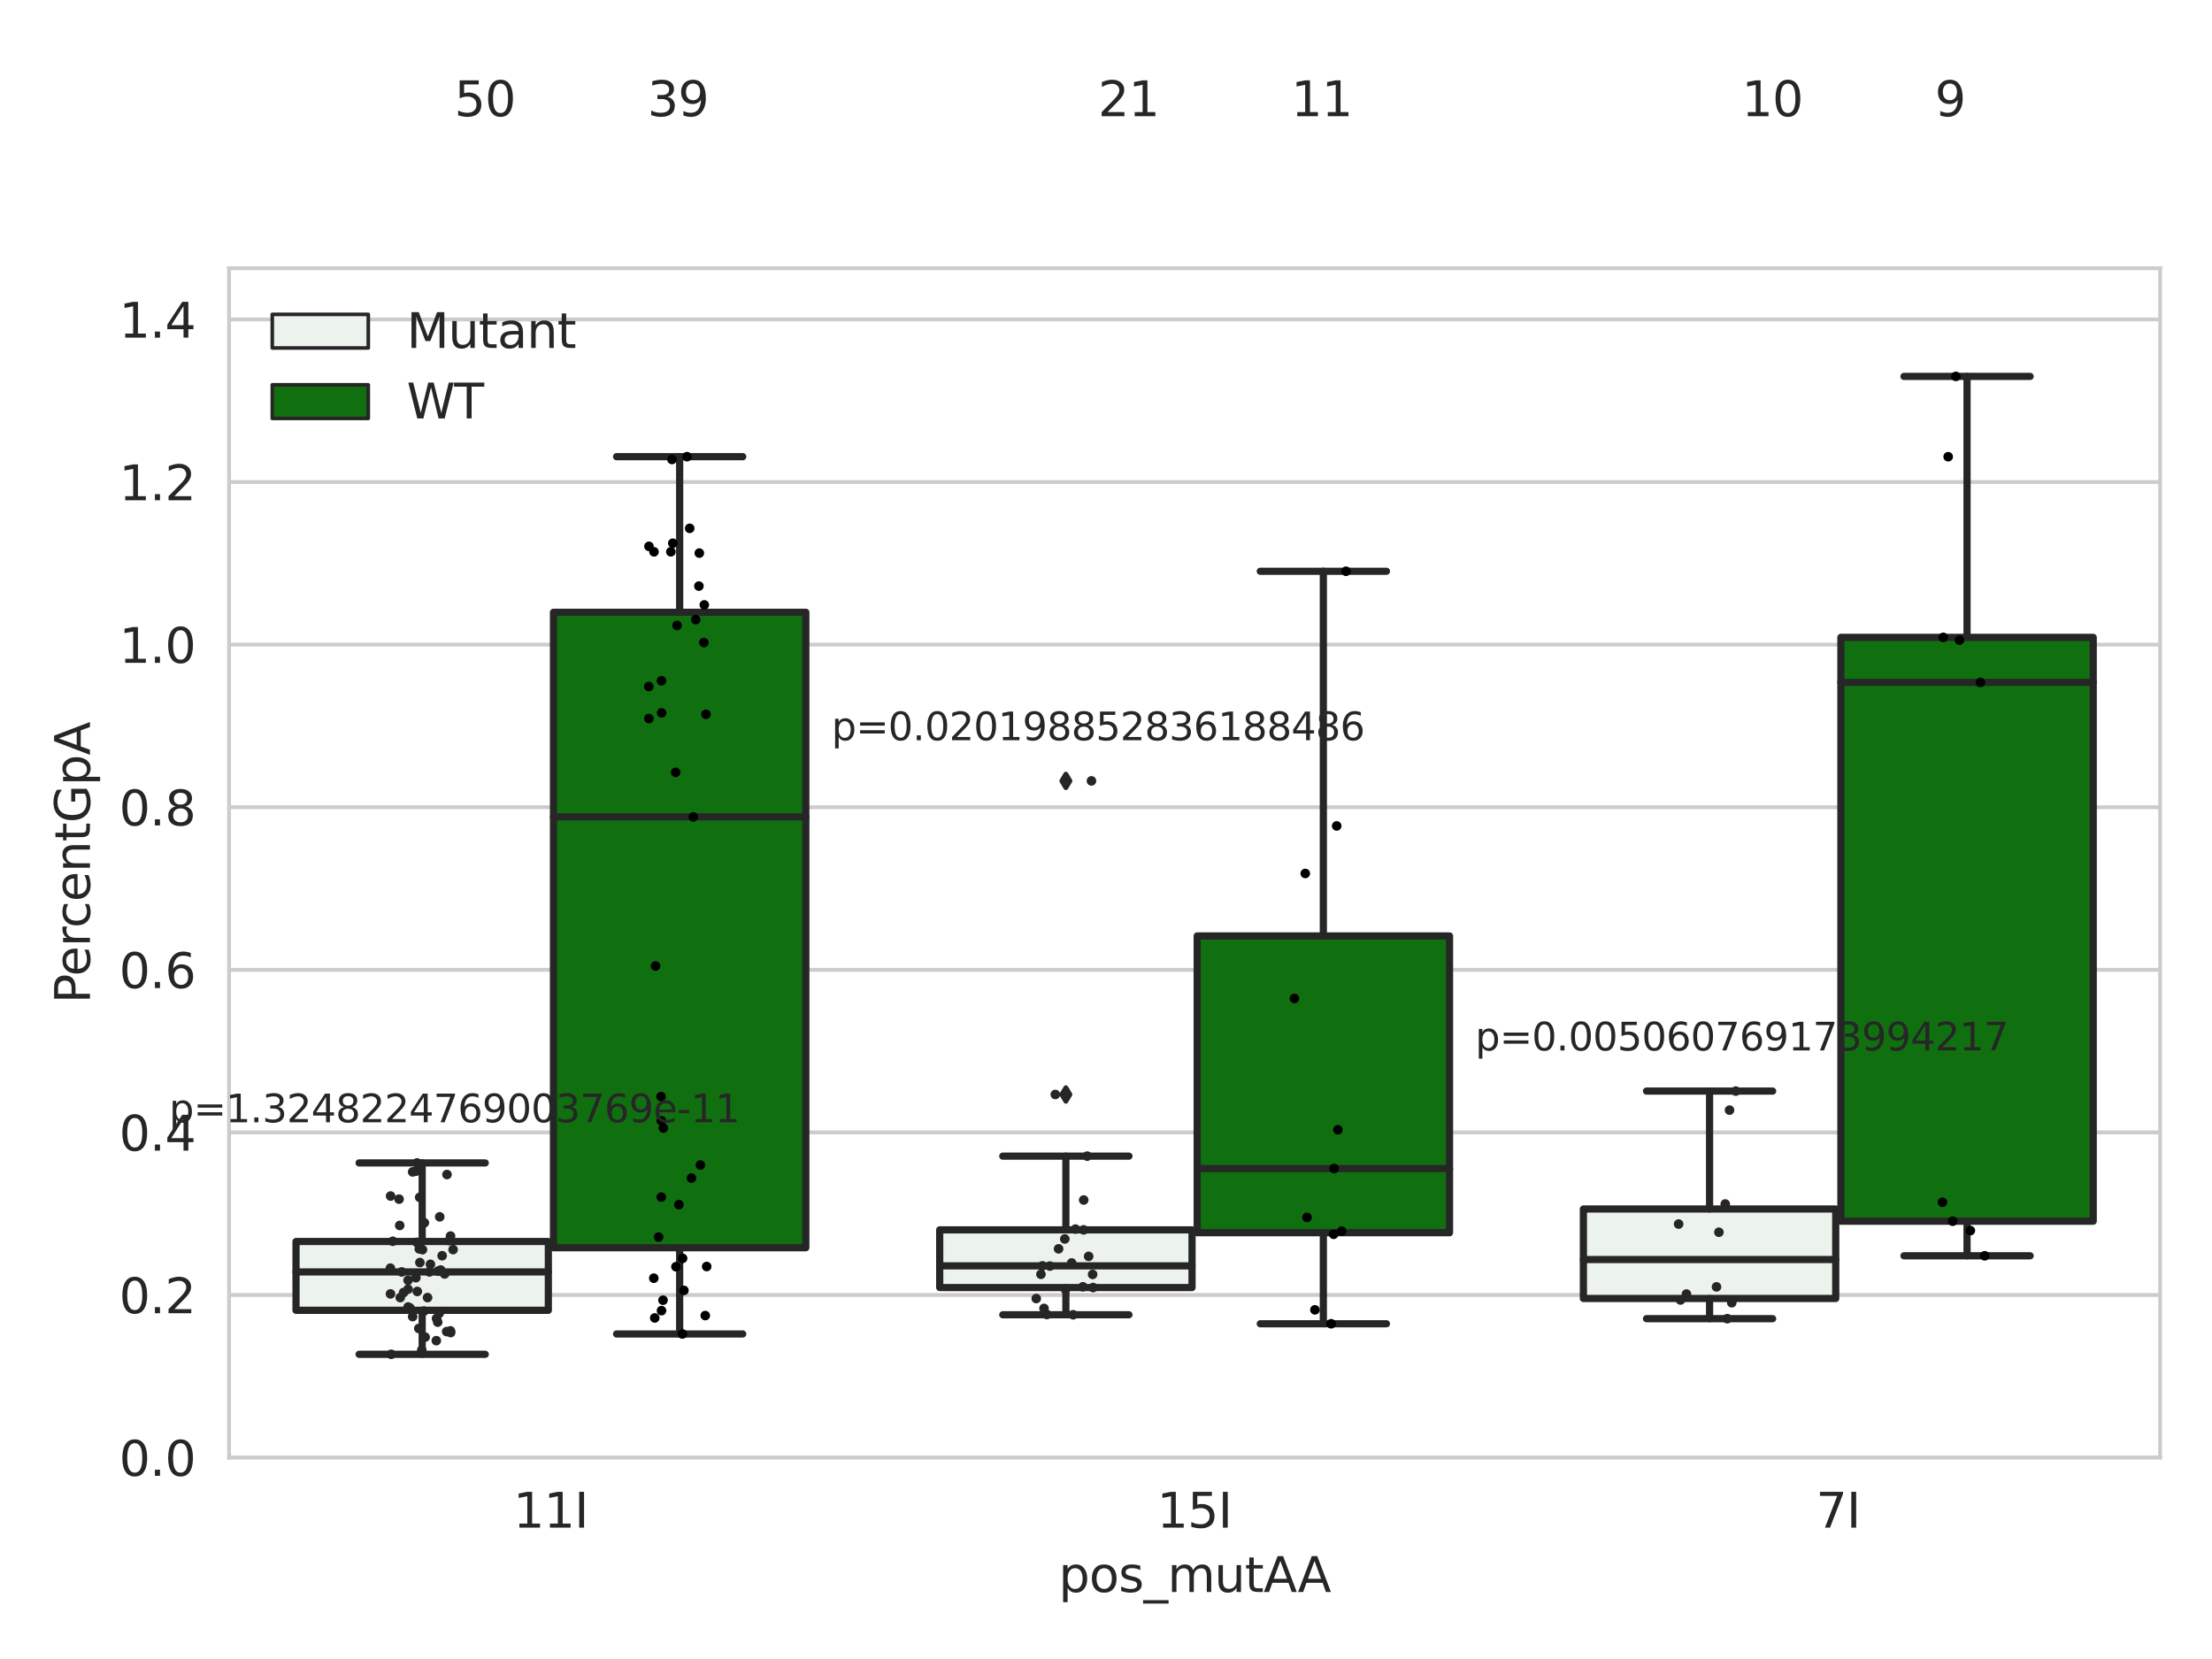 <?xml version="1.0" encoding="utf-8" standalone="no"?>
<!DOCTYPE svg PUBLIC "-//W3C//DTD SVG 1.1//EN"
  "http://www.w3.org/Graphics/SVG/1.1/DTD/svg11.dtd">
<svg xmlns:xlink="http://www.w3.org/1999/xlink" width="460.8pt" height="345.6pt" viewBox="0 0 460.8 345.6" xmlns="http://www.w3.org/2000/svg" version="1.1">
 <defs>
  <style type="text/css">*{stroke-linejoin: round; stroke-linecap: butt}</style>
 </defs>
 <g id="figure_1">
  <g id="patch_1">
   <path d="M 0 345.6 
L 460.8 345.6 
L 460.8 0 
L 0 0 
z
" style="fill: #ffffff"/>
  </g>
  <g id="axes_1">
   <g id="patch_2">
    <path d="M 47.72 303.64 
L 450 303.64 
L 450 55.89 
L 47.72 55.89 
z
" style="fill: #ffffff"/>
   </g>
   <g id="matplotlib.axis_1">
    <g id="xtick_1">
     <g id="text_1">
      <!-- 11I -->
      <g style="fill: #262626" transform="translate(106.929 318.238)scale(0.1 -0.1)">
       <defs>
        <path id="DejaVuSans-31" d="M 794 531 
L 1825 531 
L 1825 4091 
L 703 3866 
L 703 4441 
L 1819 4666 
L 2450 4666 
L 2450 531 
L 3481 531 
L 3481 0 
L 794 0 
L 794 531 
z
" transform="scale(0.016)"/>
        <path id="DejaVuSans-49" d="M 628 4666 
L 1259 4666 
L 1259 0 
L 628 0 
L 628 4666 
z
" transform="scale(0.016)"/>
       </defs>
       <use xlink:href="#DejaVuSans-31"/>
       <use xlink:href="#DejaVuSans-31" x="63.623"/>
       <use xlink:href="#DejaVuSans-49" x="127.246"/>
      </g>
     </g>
    </g>
    <g id="xtick_2">
     <g id="text_2">
      <!-- 15I -->
      <g style="fill: #262626" transform="translate(241.023 318.238)scale(0.1 -0.1)">
       <defs>
        <path id="DejaVuSans-35" d="M 691 4666 
L 3169 4666 
L 3169 4134 
L 1269 4134 
L 1269 2991 
Q 1406 3038 1543 3061 
Q 1681 3084 1819 3084 
Q 2600 3084 3056 2656 
Q 3513 2228 3513 1497 
Q 3513 744 3044 326 
Q 2575 -91 1722 -91 
Q 1428 -91 1123 -41 
Q 819 9 494 109 
L 494 744 
Q 775 591 1075 516 
Q 1375 441 1709 441 
Q 2250 441 2565 725 
Q 2881 1009 2881 1497 
Q 2881 1984 2565 2268 
Q 2250 2553 1709 2553 
Q 1456 2553 1204 2497 
Q 953 2441 691 2322 
L 691 4666 
z
" transform="scale(0.016)"/>
       </defs>
       <use xlink:href="#DejaVuSans-31"/>
       <use xlink:href="#DejaVuSans-35" x="63.623"/>
       <use xlink:href="#DejaVuSans-49" x="127.246"/>
      </g>
     </g>
    </g>
    <g id="xtick_3">
     <g id="text_3">
      <!-- 7I -->
      <g style="fill: #262626" transform="translate(378.297 318.238)scale(0.1 -0.1)">
       <defs>
        <path id="DejaVuSans-37" d="M 525 4666 
L 3525 4666 
L 3525 4397 
L 1831 0 
L 1172 0 
L 2766 4134 
L 525 4134 
L 525 4666 
z
" transform="scale(0.016)"/>
       </defs>
       <use xlink:href="#DejaVuSans-37"/>
       <use xlink:href="#DejaVuSans-49" x="63.623"/>
      </g>
     </g>
    </g>
    <g id="text_4">
     <!-- pos_mutAA -->
     <g style="fill: #262626" transform="translate(220.544 331.638)scale(0.1 -0.1)">
      <defs>
       <path id="DejaVuSans-70" d="M 1159 525 
L 1159 -1331 
L 581 -1331 
L 581 3500 
L 1159 3500 
L 1159 2969 
Q 1341 3281 1617 3432 
Q 1894 3584 2278 3584 
Q 2916 3584 3314 3078 
Q 3713 2572 3713 1747 
Q 3713 922 3314 415 
Q 2916 -91 2278 -91 
Q 1894 -91 1617 61 
Q 1341 213 1159 525 
z
M 3116 1747 
Q 3116 2381 2855 2742 
Q 2594 3103 2138 3103 
Q 1681 3103 1420 2742 
Q 1159 2381 1159 1747 
Q 1159 1113 1420 752 
Q 1681 391 2138 391 
Q 2594 391 2855 752 
Q 3116 1113 3116 1747 
z
" transform="scale(0.016)"/>
       <path id="DejaVuSans-6f" d="M 1959 3097 
Q 1497 3097 1228 2736 
Q 959 2375 959 1747 
Q 959 1119 1226 758 
Q 1494 397 1959 397 
Q 2419 397 2687 759 
Q 2956 1122 2956 1747 
Q 2956 2369 2687 2733 
Q 2419 3097 1959 3097 
z
M 1959 3584 
Q 2709 3584 3137 3096 
Q 3566 2609 3566 1747 
Q 3566 888 3137 398 
Q 2709 -91 1959 -91 
Q 1206 -91 779 398 
Q 353 888 353 1747 
Q 353 2609 779 3096 
Q 1206 3584 1959 3584 
z
" transform="scale(0.016)"/>
       <path id="DejaVuSans-73" d="M 2834 3397 
L 2834 2853 
Q 2591 2978 2328 3040 
Q 2066 3103 1784 3103 
Q 1356 3103 1142 2972 
Q 928 2841 928 2578 
Q 928 2378 1081 2264 
Q 1234 2150 1697 2047 
L 1894 2003 
Q 2506 1872 2764 1633 
Q 3022 1394 3022 966 
Q 3022 478 2636 193 
Q 2250 -91 1575 -91 
Q 1294 -91 989 -36 
Q 684 19 347 128 
L 347 722 
Q 666 556 975 473 
Q 1284 391 1588 391 
Q 1994 391 2212 530 
Q 2431 669 2431 922 
Q 2431 1156 2273 1281 
Q 2116 1406 1581 1522 
L 1381 1569 
Q 847 1681 609 1914 
Q 372 2147 372 2553 
Q 372 3047 722 3315 
Q 1072 3584 1716 3584 
Q 2034 3584 2315 3537 
Q 2597 3491 2834 3397 
z
" transform="scale(0.016)"/>
       <path id="DejaVuSans-5f" d="M 3263 -1063 
L 3263 -1509 
L -63 -1509 
L -63 -1063 
L 3263 -1063 
z
" transform="scale(0.016)"/>
       <path id="DejaVuSans-6d" d="M 3328 2828 
Q 3544 3216 3844 3400 
Q 4144 3584 4550 3584 
Q 5097 3584 5394 3201 
Q 5691 2819 5691 2113 
L 5691 0 
L 5113 0 
L 5113 2094 
Q 5113 2597 4934 2840 
Q 4756 3084 4391 3084 
Q 3944 3084 3684 2787 
Q 3425 2491 3425 1978 
L 3425 0 
L 2847 0 
L 2847 2094 
Q 2847 2600 2669 2842 
Q 2491 3084 2119 3084 
Q 1678 3084 1418 2786 
Q 1159 2488 1159 1978 
L 1159 0 
L 581 0 
L 581 3500 
L 1159 3500 
L 1159 2956 
Q 1356 3278 1631 3431 
Q 1906 3584 2284 3584 
Q 2666 3584 2933 3390 
Q 3200 3197 3328 2828 
z
" transform="scale(0.016)"/>
       <path id="DejaVuSans-75" d="M 544 1381 
L 544 3500 
L 1119 3500 
L 1119 1403 
Q 1119 906 1312 657 
Q 1506 409 1894 409 
Q 2359 409 2629 706 
Q 2900 1003 2900 1516 
L 2900 3500 
L 3475 3500 
L 3475 0 
L 2900 0 
L 2900 538 
Q 2691 219 2414 64 
Q 2138 -91 1772 -91 
Q 1169 -91 856 284 
Q 544 659 544 1381 
z
M 1991 3584 
L 1991 3584 
z
" transform="scale(0.016)"/>
       <path id="DejaVuSans-74" d="M 1172 4494 
L 1172 3500 
L 2356 3500 
L 2356 3053 
L 1172 3053 
L 1172 1153 
Q 1172 725 1289 603 
Q 1406 481 1766 481 
L 2356 481 
L 2356 0 
L 1766 0 
Q 1100 0 847 248 
Q 594 497 594 1153 
L 594 3053 
L 172 3053 
L 172 3500 
L 594 3500 
L 594 4494 
L 1172 4494 
z
" transform="scale(0.016)"/>
       <path id="DejaVuSans-41" d="M 2188 4044 
L 1331 1722 
L 3047 1722 
L 2188 4044 
z
M 1831 4666 
L 2547 4666 
L 4325 0 
L 3669 0 
L 3244 1197 
L 1141 1197 
L 716 0 
L 50 0 
L 1831 4666 
z
" transform="scale(0.016)"/>
      </defs>
      <use xlink:href="#DejaVuSans-70"/>
      <use xlink:href="#DejaVuSans-6f" x="63.477"/>
      <use xlink:href="#DejaVuSans-73" x="124.658"/>
      <use xlink:href="#DejaVuSans-5f" x="176.758"/>
      <use xlink:href="#DejaVuSans-6d" x="226.758"/>
      <use xlink:href="#DejaVuSans-75" x="324.17"/>
      <use xlink:href="#DejaVuSans-74" x="387.549"/>
      <use xlink:href="#DejaVuSans-41" x="426.758"/>
      <use xlink:href="#DejaVuSans-41" x="497.916"/>
     </g>
    </g>
   </g>
   <g id="matplotlib.axis_2">
    <g id="ytick_1">
     <g id="line2d_1">
      <path d="M 47.72 303.64 
L 450 303.64 
" clip-path="url(#p2dbfe4e016)" style="fill: none; stroke: #cccccc; stroke-width: 0.8; stroke-linecap: round"/>
     </g>
     <g id="text_5">
      <!-- 0.0 -->
      <g style="fill: #262626" transform="translate(24.817 307.439)scale(0.1 -0.1)">
       <defs>
        <path id="DejaVuSans-30" d="M 2034 4250 
Q 1547 4250 1301 3770 
Q 1056 3291 1056 2328 
Q 1056 1369 1301 889 
Q 1547 409 2034 409 
Q 2525 409 2770 889 
Q 3016 1369 3016 2328 
Q 3016 3291 2770 3770 
Q 2525 4250 2034 4250 
z
M 2034 4750 
Q 2819 4750 3233 4129 
Q 3647 3509 3647 2328 
Q 3647 1150 3233 529 
Q 2819 -91 2034 -91 
Q 1250 -91 836 529 
Q 422 1150 422 2328 
Q 422 3509 836 4129 
Q 1250 4750 2034 4750 
z
" transform="scale(0.016)"/>
        <path id="DejaVuSans-2e" d="M 684 794 
L 1344 794 
L 1344 0 
L 684 0 
L 684 794 
z
" transform="scale(0.016)"/>
       </defs>
       <use xlink:href="#DejaVuSans-30"/>
       <use xlink:href="#DejaVuSans-2e" x="63.623"/>
       <use xlink:href="#DejaVuSans-30" x="95.41"/>
      </g>
     </g>
    </g>
    <g id="ytick_2">
     <g id="line2d_2">
      <path d="M 47.72 269.769 
L 450 269.769 
" clip-path="url(#p2dbfe4e016)" style="fill: none; stroke: #cccccc; stroke-width: 0.8; stroke-linecap: round"/>
     </g>
     <g id="text_6">
      <!-- 0.2 -->
      <g style="fill: #262626" transform="translate(24.817 273.568)scale(0.1 -0.1)">
       <defs>
        <path id="DejaVuSans-32" d="M 1228 531 
L 3431 531 
L 3431 0 
L 469 0 
L 469 531 
Q 828 903 1448 1529 
Q 2069 2156 2228 2338 
Q 2531 2678 2651 2914 
Q 2772 3150 2772 3378 
Q 2772 3750 2511 3984 
Q 2250 4219 1831 4219 
Q 1534 4219 1204 4116 
Q 875 4013 500 3803 
L 500 4441 
Q 881 4594 1212 4672 
Q 1544 4750 1819 4750 
Q 2544 4750 2975 4387 
Q 3406 4025 3406 3419 
Q 3406 3131 3298 2873 
Q 3191 2616 2906 2266 
Q 2828 2175 2409 1742 
Q 1991 1309 1228 531 
z
" transform="scale(0.016)"/>
       </defs>
       <use xlink:href="#DejaVuSans-30"/>
       <use xlink:href="#DejaVuSans-2e" x="63.623"/>
       <use xlink:href="#DejaVuSans-32" x="95.41"/>
      </g>
     </g>
    </g>
    <g id="ytick_3">
     <g id="line2d_3">
      <path d="M 47.72 235.898 
L 450 235.898 
" clip-path="url(#p2dbfe4e016)" style="fill: none; stroke: #cccccc; stroke-width: 0.8; stroke-linecap: round"/>
     </g>
     <g id="text_7">
      <!-- 0.4 -->
      <g style="fill: #262626" transform="translate(24.817 239.697)scale(0.1 -0.1)">
       <defs>
        <path id="DejaVuSans-34" d="M 2419 4116 
L 825 1625 
L 2419 1625 
L 2419 4116 
z
M 2253 4666 
L 3047 4666 
L 3047 1625 
L 3713 1625 
L 3713 1100 
L 3047 1100 
L 3047 0 
L 2419 0 
L 2419 1100 
L 313 1100 
L 313 1709 
L 2253 4666 
z
" transform="scale(0.016)"/>
       </defs>
       <use xlink:href="#DejaVuSans-30"/>
       <use xlink:href="#DejaVuSans-2e" x="63.623"/>
       <use xlink:href="#DejaVuSans-34" x="95.41"/>
      </g>
     </g>
    </g>
    <g id="ytick_4">
     <g id="line2d_4">
      <path d="M 47.72 202.026 
L 450 202.026 
" clip-path="url(#p2dbfe4e016)" style="fill: none; stroke: #cccccc; stroke-width: 0.8; stroke-linecap: round"/>
     </g>
     <g id="text_8">
      <!-- 0.6 -->
      <g style="fill: #262626" transform="translate(24.817 205.826)scale(0.1 -0.1)">
       <defs>
        <path id="DejaVuSans-36" d="M 2113 2584 
Q 1688 2584 1439 2293 
Q 1191 2003 1191 1497 
Q 1191 994 1439 701 
Q 1688 409 2113 409 
Q 2538 409 2786 701 
Q 3034 994 3034 1497 
Q 3034 2003 2786 2293 
Q 2538 2584 2113 2584 
z
M 3366 4563 
L 3366 3988 
Q 3128 4100 2886 4159 
Q 2644 4219 2406 4219 
Q 1781 4219 1451 3797 
Q 1122 3375 1075 2522 
Q 1259 2794 1537 2939 
Q 1816 3084 2150 3084 
Q 2853 3084 3261 2657 
Q 3669 2231 3669 1497 
Q 3669 778 3244 343 
Q 2819 -91 2113 -91 
Q 1303 -91 875 529 
Q 447 1150 447 2328 
Q 447 3434 972 4092 
Q 1497 4750 2381 4750 
Q 2619 4750 2861 4703 
Q 3103 4656 3366 4563 
z
" transform="scale(0.016)"/>
       </defs>
       <use xlink:href="#DejaVuSans-30"/>
       <use xlink:href="#DejaVuSans-2e" x="63.623"/>
       <use xlink:href="#DejaVuSans-36" x="95.41"/>
      </g>
     </g>
    </g>
    <g id="ytick_5">
     <g id="line2d_5">
      <path d="M 47.72 168.155 
L 450 168.155 
" clip-path="url(#p2dbfe4e016)" style="fill: none; stroke: #cccccc; stroke-width: 0.8; stroke-linecap: round"/>
     </g>
     <g id="text_9">
      <!-- 0.8 -->
      <g style="fill: #262626" transform="translate(24.817 171.954)scale(0.1 -0.1)">
       <defs>
        <path id="DejaVuSans-38" d="M 2034 2216 
Q 1584 2216 1326 1975 
Q 1069 1734 1069 1313 
Q 1069 891 1326 650 
Q 1584 409 2034 409 
Q 2484 409 2743 651 
Q 3003 894 3003 1313 
Q 3003 1734 2745 1975 
Q 2488 2216 2034 2216 
z
M 1403 2484 
Q 997 2584 770 2862 
Q 544 3141 544 3541 
Q 544 4100 942 4425 
Q 1341 4750 2034 4750 
Q 2731 4750 3128 4425 
Q 3525 4100 3525 3541 
Q 3525 3141 3298 2862 
Q 3072 2584 2669 2484 
Q 3125 2378 3379 2068 
Q 3634 1759 3634 1313 
Q 3634 634 3220 271 
Q 2806 -91 2034 -91 
Q 1263 -91 848 271 
Q 434 634 434 1313 
Q 434 1759 690 2068 
Q 947 2378 1403 2484 
z
M 1172 3481 
Q 1172 3119 1398 2916 
Q 1625 2713 2034 2713 
Q 2441 2713 2670 2916 
Q 2900 3119 2900 3481 
Q 2900 3844 2670 4047 
Q 2441 4250 2034 4250 
Q 1625 4250 1398 4047 
Q 1172 3844 1172 3481 
z
" transform="scale(0.016)"/>
       </defs>
       <use xlink:href="#DejaVuSans-30"/>
       <use xlink:href="#DejaVuSans-2e" x="63.623"/>
       <use xlink:href="#DejaVuSans-38" x="95.41"/>
      </g>
     </g>
    </g>
    <g id="ytick_6">
     <g id="line2d_6">
      <path d="M 47.72 134.284 
L 450 134.284 
" clip-path="url(#p2dbfe4e016)" style="fill: none; stroke: #cccccc; stroke-width: 0.8; stroke-linecap: round"/>
     </g>
     <g id="text_10">
      <!-- 1.0 -->
      <g style="fill: #262626" transform="translate(24.817 138.083)scale(0.1 -0.1)">
       <use xlink:href="#DejaVuSans-31"/>
       <use xlink:href="#DejaVuSans-2e" x="63.623"/>
       <use xlink:href="#DejaVuSans-30" x="95.41"/>
      </g>
     </g>
    </g>
    <g id="ytick_7">
     <g id="line2d_7">
      <path d="M 47.72 100.413 
L 450 100.413 
" clip-path="url(#p2dbfe4e016)" style="fill: none; stroke: #cccccc; stroke-width: 0.8; stroke-linecap: round"/>
     </g>
     <g id="text_11">
      <!-- 1.2 -->
      <g style="fill: #262626" transform="translate(24.817 104.212)scale(0.1 -0.1)">
       <use xlink:href="#DejaVuSans-31"/>
       <use xlink:href="#DejaVuSans-2e" x="63.623"/>
       <use xlink:href="#DejaVuSans-32" x="95.41"/>
      </g>
     </g>
    </g>
    <g id="ytick_8">
     <g id="line2d_8">
      <path d="M 47.72 66.542 
L 450 66.542 
" clip-path="url(#p2dbfe4e016)" style="fill: none; stroke: #cccccc; stroke-width: 0.8; stroke-linecap: round"/>
     </g>
     <g id="text_12">
      <!-- 1.4 -->
      <g style="fill: #262626" transform="translate(24.817 70.341)scale(0.1 -0.1)">
       <use xlink:href="#DejaVuSans-31"/>
       <use xlink:href="#DejaVuSans-2e" x="63.623"/>
       <use xlink:href="#DejaVuSans-34" x="95.41"/>
      </g>
     </g>
    </g>
    <g id="text_13">
     <!-- PercentGpA -->
     <g style="fill: #262626" transform="translate(18.737 209.041)rotate(-90)scale(0.1 -0.1)">
      <defs>
       <path id="DejaVuSans-50" d="M 1259 4147 
L 1259 2394 
L 2053 2394 
Q 2494 2394 2734 2622 
Q 2975 2850 2975 3272 
Q 2975 3691 2734 3919 
Q 2494 4147 2053 4147 
L 1259 4147 
z
M 628 4666 
L 2053 4666 
Q 2838 4666 3239 4311 
Q 3641 3956 3641 3272 
Q 3641 2581 3239 2228 
Q 2838 1875 2053 1875 
L 1259 1875 
L 1259 0 
L 628 0 
L 628 4666 
z
" transform="scale(0.016)"/>
       <path id="DejaVuSans-65" d="M 3597 1894 
L 3597 1613 
L 953 1613 
Q 991 1019 1311 708 
Q 1631 397 2203 397 
Q 2534 397 2845 478 
Q 3156 559 3463 722 
L 3463 178 
Q 3153 47 2828 -22 
Q 2503 -91 2169 -91 
Q 1331 -91 842 396 
Q 353 884 353 1716 
Q 353 2575 817 3079 
Q 1281 3584 2069 3584 
Q 2775 3584 3186 3129 
Q 3597 2675 3597 1894 
z
M 3022 2063 
Q 3016 2534 2758 2815 
Q 2500 3097 2075 3097 
Q 1594 3097 1305 2825 
Q 1016 2553 972 2059 
L 3022 2063 
z
" transform="scale(0.016)"/>
       <path id="DejaVuSans-72" d="M 2631 2963 
Q 2534 3019 2420 3045 
Q 2306 3072 2169 3072 
Q 1681 3072 1420 2755 
Q 1159 2438 1159 1844 
L 1159 0 
L 581 0 
L 581 3500 
L 1159 3500 
L 1159 2956 
Q 1341 3275 1631 3429 
Q 1922 3584 2338 3584 
Q 2397 3584 2469 3576 
Q 2541 3569 2628 3553 
L 2631 2963 
z
" transform="scale(0.016)"/>
       <path id="DejaVuSans-63" d="M 3122 3366 
L 3122 2828 
Q 2878 2963 2633 3030 
Q 2388 3097 2138 3097 
Q 1578 3097 1268 2742 
Q 959 2388 959 1747 
Q 959 1106 1268 751 
Q 1578 397 2138 397 
Q 2388 397 2633 464 
Q 2878 531 3122 666 
L 3122 134 
Q 2881 22 2623 -34 
Q 2366 -91 2075 -91 
Q 1284 -91 818 406 
Q 353 903 353 1747 
Q 353 2603 823 3093 
Q 1294 3584 2113 3584 
Q 2378 3584 2631 3529 
Q 2884 3475 3122 3366 
z
" transform="scale(0.016)"/>
       <path id="DejaVuSans-6e" d="M 3513 2113 
L 3513 0 
L 2938 0 
L 2938 2094 
Q 2938 2591 2744 2837 
Q 2550 3084 2163 3084 
Q 1697 3084 1428 2787 
Q 1159 2491 1159 1978 
L 1159 0 
L 581 0 
L 581 3500 
L 1159 3500 
L 1159 2956 
Q 1366 3272 1645 3428 
Q 1925 3584 2291 3584 
Q 2894 3584 3203 3211 
Q 3513 2838 3513 2113 
z
" transform="scale(0.016)"/>
       <path id="DejaVuSans-47" d="M 3809 666 
L 3809 1919 
L 2778 1919 
L 2778 2438 
L 4434 2438 
L 4434 434 
Q 4069 175 3628 42 
Q 3188 -91 2688 -91 
Q 1594 -91 976 548 
Q 359 1188 359 2328 
Q 359 3472 976 4111 
Q 1594 4750 2688 4750 
Q 3144 4750 3555 4637 
Q 3966 4525 4313 4306 
L 4313 3634 
Q 3963 3931 3569 4081 
Q 3175 4231 2741 4231 
Q 1884 4231 1454 3753 
Q 1025 3275 1025 2328 
Q 1025 1384 1454 906 
Q 1884 428 2741 428 
Q 3075 428 3337 486 
Q 3600 544 3809 666 
z
" transform="scale(0.016)"/>
      </defs>
      <use xlink:href="#DejaVuSans-50"/>
      <use xlink:href="#DejaVuSans-65" x="56.678"/>
      <use xlink:href="#DejaVuSans-72" x="118.201"/>
      <use xlink:href="#DejaVuSans-63" x="157.064"/>
      <use xlink:href="#DejaVuSans-65" x="212.045"/>
      <use xlink:href="#DejaVuSans-6e" x="273.568"/>
      <use xlink:href="#DejaVuSans-74" x="336.947"/>
      <use xlink:href="#DejaVuSans-47" x="376.156"/>
      <use xlink:href="#DejaVuSans-70" x="453.646"/>
      <use xlink:href="#DejaVuSans-41" x="517.123"/>
     </g>
    </g>
   </g>
   <g id="patch_3">
    <path d="M 61.666 272.959 
L 114.23 272.959 
L 114.23 258.629 
L 61.666 258.629 
L 61.666 272.959 
z
" clip-path="url(#p2dbfe4e016)" style="fill: #ecf2ec; stroke: #262626; stroke-width: 1.5; stroke-linejoin: miter"/>
   </g>
   <g id="patch_4">
    <path d="M 115.303 259.925 
L 167.868 259.925 
L 167.868 127.548 
L 115.303 127.548 
L 115.303 259.925 
z
" clip-path="url(#p2dbfe4e016)" style="fill: #107010; stroke: #262626; stroke-width: 1.5; stroke-linejoin: miter"/>
   </g>
   <g id="patch_5">
    <path d="M 195.759 268.221 
L 248.324 268.221 
L 248.324 256.201 
L 195.759 256.201 
L 195.759 268.221 
z
" clip-path="url(#p2dbfe4e016)" style="fill: #ecf2ec; stroke: #262626; stroke-width: 1.5; stroke-linejoin: miter"/>
   </g>
   <g id="patch_6">
    <path d="M 249.396 256.795 
L 301.961 256.795 
L 301.961 194.977 
L 249.396 194.977 
L 249.396 256.795 
z
" clip-path="url(#p2dbfe4e016)" style="fill: #107010; stroke: #262626; stroke-width: 1.5; stroke-linejoin: miter"/>
   </g>
   <g id="patch_7">
    <path d="M 329.852 270.501 
L 382.417 270.501 
L 382.417 251.859 
L 329.852 251.859 
L 329.852 270.501 
z
" clip-path="url(#p2dbfe4e016)" style="fill: #ecf2ec; stroke: #262626; stroke-width: 1.5; stroke-linejoin: miter"/>
   </g>
   <g id="patch_8">
    <path d="M 383.49 254.394 
L 436.054 254.394 
L 436.054 132.778 
L 383.49 132.778 
L 383.49 254.394 
z
" clip-path="url(#p2dbfe4e016)" style="fill: #107010; stroke: #262626; stroke-width: 1.5; stroke-linejoin: miter"/>
   </g>
   <g id="patch_9">
    <path d="M 114.767 303.64 
L 114.767 303.64 
L 114.767 303.64 
L 114.767 303.64 
z
" clip-path="url(#p2dbfe4e016)" style="fill: #ecf2ec; stroke: #262626; stroke-width: 0.75; stroke-linejoin: miter"/>
   </g>
   <g id="patch_10">
    <path d="M 114.767 303.64 
L 114.767 303.64 
L 114.767 303.64 
L 114.767 303.64 
z
" clip-path="url(#p2dbfe4e016)" style="fill: #107010; stroke: #262626; stroke-width: 0.75; stroke-linejoin: miter"/>
   </g>
   <g id="PathCollection_1"/>
   <g id="PathCollection_2"/>
   <g id="line2d_9">
    <path d="M 87.948 272.959 
L 87.948 282.127 
" clip-path="url(#p2dbfe4e016)" style="fill: none; stroke: #262626; stroke-width: 1.5; stroke-linecap: round"/>
   </g>
   <g id="line2d_10">
    <path d="M 87.948 258.629 
L 87.948 242.261 
" clip-path="url(#p2dbfe4e016)" style="fill: none; stroke: #262626; stroke-width: 1.5; stroke-linecap: round"/>
   </g>
   <g id="line2d_11">
    <path d="M 74.807 282.127 
L 101.089 282.127 
" clip-path="url(#p2dbfe4e016)" style="fill: none; stroke: #262626; stroke-width: 1.5; stroke-linecap: round"/>
   </g>
   <g id="line2d_12">
    <path d="M 74.807 242.261 
L 101.089 242.261 
" clip-path="url(#p2dbfe4e016)" style="fill: none; stroke: #262626; stroke-width: 1.5; stroke-linecap: round"/>
   </g>
   <g id="line2d_13"/>
   <g id="line2d_14">
    <path d="M 141.585 259.925 
L 141.585 277.888 
" clip-path="url(#p2dbfe4e016)" style="fill: none; stroke: #262626; stroke-width: 1.5; stroke-linecap: round"/>
   </g>
   <g id="line2d_15">
    <path d="M 141.585 127.548 
L 141.585 95.136 
" clip-path="url(#p2dbfe4e016)" style="fill: none; stroke: #262626; stroke-width: 1.5; stroke-linecap: round"/>
   </g>
   <g id="line2d_16">
    <path d="M 128.444 277.888 
L 154.726 277.888 
" clip-path="url(#p2dbfe4e016)" style="fill: none; stroke: #262626; stroke-width: 1.5; stroke-linecap: round"/>
   </g>
   <g id="line2d_17">
    <path d="M 128.444 95.136 
L 154.726 95.136 
" clip-path="url(#p2dbfe4e016)" style="fill: none; stroke: #262626; stroke-width: 1.5; stroke-linecap: round"/>
   </g>
   <g id="line2d_18"/>
   <g id="line2d_19">
    <path d="M 222.041 268.221 
L 222.041 273.89 
" clip-path="url(#p2dbfe4e016)" style="fill: none; stroke: #262626; stroke-width: 1.5; stroke-linecap: round"/>
   </g>
   <g id="line2d_20">
    <path d="M 222.041 256.201 
L 222.041 240.844 
" clip-path="url(#p2dbfe4e016)" style="fill: none; stroke: #262626; stroke-width: 1.5; stroke-linecap: round"/>
   </g>
   <g id="line2d_21">
    <path d="M 208.9 273.89 
L 235.182 273.89 
" clip-path="url(#p2dbfe4e016)" style="fill: none; stroke: #262626; stroke-width: 1.5; stroke-linecap: round"/>
   </g>
   <g id="line2d_22">
    <path d="M 208.9 240.844 
L 235.182 240.844 
" clip-path="url(#p2dbfe4e016)" style="fill: none; stroke: #262626; stroke-width: 1.5; stroke-linecap: round"/>
   </g>
   <g id="line2d_23">
    <defs>
     <path id="ma2e63d6d0f" d="M -0 1.414 
L 0.849 0 
L 0 -1.414 
L -0.849 -0 
z
" style="stroke: #262626; stroke-linejoin: miter"/>
    </defs>
    <g clip-path="url(#p2dbfe4e016)">
     <use xlink:href="#ma2e63d6d0f" x="222.041" y="228.001" style="fill: #262626; stroke: #262626; stroke-linejoin: miter"/>
     <use xlink:href="#ma2e63d6d0f" x="222.041" y="162.674" style="fill: #262626; stroke: #262626; stroke-linejoin: miter"/>
    </g>
   </g>
   <g id="line2d_24">
    <path d="M 275.679 256.795 
L 275.679 275.764 
" clip-path="url(#p2dbfe4e016)" style="fill: none; stroke: #262626; stroke-width: 1.5; stroke-linecap: round"/>
   </g>
   <g id="line2d_25">
    <path d="M 275.679 194.977 
L 275.679 119.005 
" clip-path="url(#p2dbfe4e016)" style="fill: none; stroke: #262626; stroke-width: 1.5; stroke-linecap: round"/>
   </g>
   <g id="line2d_26">
    <path d="M 262.538 275.764 
L 288.82 275.764 
" clip-path="url(#p2dbfe4e016)" style="fill: none; stroke: #262626; stroke-width: 1.5; stroke-linecap: round"/>
   </g>
   <g id="line2d_27">
    <path d="M 262.538 119.005 
L 288.82 119.005 
" clip-path="url(#p2dbfe4e016)" style="fill: none; stroke: #262626; stroke-width: 1.5; stroke-linecap: round"/>
   </g>
   <g id="line2d_28"/>
   <g id="line2d_29">
    <path d="M 356.135 270.501 
L 356.135 274.704 
" clip-path="url(#p2dbfe4e016)" style="fill: none; stroke: #262626; stroke-width: 1.5; stroke-linecap: round"/>
   </g>
   <g id="line2d_30">
    <path d="M 356.135 251.859 
L 356.135 227.295 
" clip-path="url(#p2dbfe4e016)" style="fill: none; stroke: #262626; stroke-width: 1.5; stroke-linecap: round"/>
   </g>
   <g id="line2d_31">
    <path d="M 342.994 274.704 
L 369.276 274.704 
" clip-path="url(#p2dbfe4e016)" style="fill: none; stroke: #262626; stroke-width: 1.5; stroke-linecap: round"/>
   </g>
   <g id="line2d_32">
    <path d="M 342.994 227.295 
L 369.276 227.295 
" clip-path="url(#p2dbfe4e016)" style="fill: none; stroke: #262626; stroke-width: 1.5; stroke-linecap: round"/>
   </g>
   <g id="line2d_33"/>
   <g id="line2d_34">
    <path d="M 409.772 254.394 
L 409.772 261.605 
" clip-path="url(#p2dbfe4e016)" style="fill: none; stroke: #262626; stroke-width: 1.5; stroke-linecap: round"/>
   </g>
   <g id="line2d_35">
    <path d="M 409.772 132.778 
L 409.772 78.412 
" clip-path="url(#p2dbfe4e016)" style="fill: none; stroke: #262626; stroke-width: 1.5; stroke-linecap: round"/>
   </g>
   <g id="line2d_36">
    <path d="M 396.631 261.605 
L 422.913 261.605 
" clip-path="url(#p2dbfe4e016)" style="fill: none; stroke: #262626; stroke-width: 1.5; stroke-linecap: round"/>
   </g>
   <g id="line2d_37">
    <path d="M 396.631 78.412 
L 422.913 78.412 
" clip-path="url(#p2dbfe4e016)" style="fill: none; stroke: #262626; stroke-width: 1.5; stroke-linecap: round"/>
   </g>
   <g id="line2d_38"/>
   <g id="line2d_39">
    <path d="M 61.666 264.962 
L 114.23 264.962 
" clip-path="url(#p2dbfe4e016)" style="fill: none; stroke: #262626; stroke-width: 1.5; stroke-linecap: round"/>
   </g>
   <g id="line2d_40">
    <path d="M 115.303 170.179 
L 167.868 170.179 
" clip-path="url(#p2dbfe4e016)" style="fill: none; stroke: #262626; stroke-width: 1.5; stroke-linecap: round"/>
   </g>
   <g id="line2d_41">
    <path d="M 195.759 263.703 
L 248.324 263.703 
" clip-path="url(#p2dbfe4e016)" style="fill: none; stroke: #262626; stroke-width: 1.5; stroke-linecap: round"/>
   </g>
   <g id="line2d_42">
    <path d="M 249.396 243.425 
L 301.961 243.425 
" clip-path="url(#p2dbfe4e016)" style="fill: none; stroke: #262626; stroke-width: 1.5; stroke-linecap: round"/>
   </g>
   <g id="line2d_43">
    <path d="M 329.852 262.389 
L 382.417 262.389 
" clip-path="url(#p2dbfe4e016)" style="fill: none; stroke: #262626; stroke-width: 1.5; stroke-linecap: round"/>
   </g>
   <g id="line2d_44">
    <path d="M 383.49 142.158 
L 436.054 142.158 
" clip-path="url(#p2dbfe4e016)" style="fill: none; stroke: #262626; stroke-width: 1.5; stroke-linecap: round"/>
   </g>
   <g id="patch_11">
    <path d="M 47.72 303.64 
L 47.72 55.89 
" style="fill: none; stroke: #cccccc; stroke-width: 0.8; stroke-linejoin: miter; stroke-linecap: square"/>
   </g>
   <g id="patch_12">
    <path d="M 450 303.64 
L 450 55.89 
" style="fill: none; stroke: #cccccc; stroke-width: 0.8; stroke-linejoin: miter; stroke-linecap: square"/>
   </g>
   <g id="patch_13">
    <path d="M 47.72 303.64 
L 450 303.64 
" style="fill: none; stroke: #cccccc; stroke-width: 0.8; stroke-linejoin: miter; stroke-linecap: square"/>
   </g>
   <g id="patch_14">
    <path d="M 47.72 55.89 
L 450 55.89 
" style="fill: none; stroke: #cccccc; stroke-width: 0.8; stroke-linejoin: miter; stroke-linecap: square"/>
   </g>
   <g id="PathCollection_3">
    <defs>
     <path id="C0_0_2d16c9da49" d="M 0 1 
C 0.265 1 0.52 0.895 0.707 0.707 
C 0.895 0.52 1 0.265 1 -0 
C 1 -0.265 0.895 -0.52 0.707 -0.707 
C 0.52 -0.895 0.265 -1 0 -1 
C -0.265 -1 -0.52 -0.895 -0.707 -0.707 
C -0.895 -0.52 -1 -0.265 -1 0 
C -1 0.265 -0.895 0.52 -0.707 0.707 
C -0.52 0.895 -0.265 1 0 1 
z
"/>
    </defs>
    <g clip-path="url(#p2dbfe4e016)">
     <use xlink:href="#C0_0_2d16c9da49" x="89.459" y="264.962" style="fill: #262626"/>
    </g>
    <g clip-path="url(#p2dbfe4e016)">
     <use xlink:href="#C0_0_2d16c9da49" x="91.601" y="253.488" style="fill: #262626"/>
    </g>
    <g clip-path="url(#p2dbfe4e016)">
     <use xlink:href="#C0_0_2d16c9da49" x="83.381" y="270.308" style="fill: #262626"/>
    </g>
    <g clip-path="url(#p2dbfe4e016)">
     <use xlink:href="#C0_0_2d16c9da49" x="85.394" y="272.462" style="fill: #262626"/>
    </g>
    <g clip-path="url(#p2dbfe4e016)">
     <use xlink:href="#C0_0_2d16c9da49" x="81.37" y="249.161" style="fill: #262626"/>
    </g>
    <g clip-path="url(#p2dbfe4e016)">
     <use xlink:href="#C0_0_2d16c9da49" x="81.326" y="264.182" style="fill: #262626"/>
    </g>
    <g clip-path="url(#p2dbfe4e016)">
     <use xlink:href="#C0_0_2d16c9da49" x="93.851" y="257.498" style="fill: #262626"/>
    </g>
    <g clip-path="url(#p2dbfe4e016)">
     <use xlink:href="#C0_0_2d16c9da49" x="85.007" y="268.57" style="fill: #262626"/>
    </g>
    <g clip-path="url(#p2dbfe4e016)">
     <use xlink:href="#C0_0_2d16c9da49" x="92.63" y="265.389" style="fill: #262626"/>
    </g>
    <g clip-path="url(#p2dbfe4e016)">
     <use xlink:href="#C0_0_2d16c9da49" x="94.389" y="260.313" style="fill: #262626"/>
    </g>
    <g clip-path="url(#p2dbfe4e016)">
     <use xlink:href="#C0_0_2d16c9da49" x="91.377" y="264.786" style="fill: #262626"/>
    </g>
    <g clip-path="url(#p2dbfe4e016)">
     <use xlink:href="#C0_0_2d16c9da49" x="90.938" y="274.663" style="fill: #262626"/>
    </g>
    <g clip-path="url(#p2dbfe4e016)">
     <use xlink:href="#C0_0_2d16c9da49" x="81.829" y="258.573" style="fill: #262626"/>
    </g>
    <g clip-path="url(#p2dbfe4e016)">
     <use xlink:href="#C0_0_2d16c9da49" x="85.961" y="244.127" style="fill: #262626"/>
    </g>
    <g clip-path="url(#p2dbfe4e016)">
     <use xlink:href="#C0_0_2d16c9da49" x="87.47" y="263.01" style="fill: #262626"/>
    </g>
    <g clip-path="url(#p2dbfe4e016)">
     <use xlink:href="#C0_0_2d16c9da49" x="93.576" y="258.436" style="fill: #262626"/>
    </g>
    <g clip-path="url(#p2dbfe4e016)">
     <use xlink:href="#C0_0_2d16c9da49" x="91.249" y="264.811" style="fill: #262626"/>
    </g>
    <g clip-path="url(#p2dbfe4e016)">
     <use xlink:href="#C0_0_2d16c9da49" x="91.816" y="264.576" style="fill: #262626"/>
    </g>
    <g clip-path="url(#p2dbfe4e016)">
     <use xlink:href="#C0_0_2d16c9da49" x="86.608" y="243.995" style="fill: #262626"/>
    </g>
    <g clip-path="url(#p2dbfe4e016)">
     <use xlink:href="#C0_0_2d16c9da49" x="90.891" y="279.282" style="fill: #262626"/>
    </g>
    <g clip-path="url(#p2dbfe4e016)">
     <use xlink:href="#C0_0_2d16c9da49" x="86.925" y="269.032" style="fill: #262626"/>
    </g>
    <g clip-path="url(#p2dbfe4e016)">
     <use xlink:href="#C0_0_2d16c9da49" x="83.266" y="255.285" style="fill: #262626"/>
    </g>
    <g clip-path="url(#p2dbfe4e016)">
     <use xlink:href="#C0_0_2d16c9da49" x="88.013" y="260.327" style="fill: #262626"/>
    </g>
    <g clip-path="url(#p2dbfe4e016)">
     <use xlink:href="#C0_0_2d16c9da49" x="86.636" y="266.166" style="fill: #262626"/>
    </g>
    <g clip-path="url(#p2dbfe4e016)">
     <use xlink:href="#C0_0_2d16c9da49" x="93.88" y="277.603" style="fill: #262626"/>
    </g>
    <g clip-path="url(#p2dbfe4e016)">
     <use xlink:href="#C0_0_2d16c9da49" x="83.135" y="249.802" style="fill: #262626"/>
    </g>
    <g clip-path="url(#p2dbfe4e016)">
     <use xlink:href="#C0_0_2d16c9da49" x="88.563" y="278.545" style="fill: #262626"/>
    </g>
    <g clip-path="url(#p2dbfe4e016)">
     <use xlink:href="#C0_0_2d16c9da49" x="87.247" y="276.746" style="fill: #262626"/>
    </g>
    <g clip-path="url(#p2dbfe4e016)">
     <use xlink:href="#C0_0_2d16c9da49" x="85.018" y="272.271" style="fill: #262626"/>
    </g>
    <g clip-path="url(#p2dbfe4e016)">
     <use xlink:href="#C0_0_2d16c9da49" x="85.01" y="266.702" style="fill: #262626"/>
    </g>
    <g clip-path="url(#p2dbfe4e016)">
     <use xlink:href="#C0_0_2d16c9da49" x="83.675" y="264.963" style="fill: #262626"/>
    </g>
    <g clip-path="url(#p2dbfe4e016)">
     <use xlink:href="#C0_0_2d16c9da49" x="87.341" y="260.165" style="fill: #262626"/>
    </g>
    <g clip-path="url(#p2dbfe4e016)">
     <use xlink:href="#C0_0_2d16c9da49" x="93.838" y="277.244" style="fill: #262626"/>
    </g>
    <g clip-path="url(#p2dbfe4e016)">
     <use xlink:href="#C0_0_2d16c9da49" x="93.117" y="244.674" style="fill: #262626"/>
    </g>
    <g clip-path="url(#p2dbfe4e016)">
     <use xlink:href="#C0_0_2d16c9da49" x="86.888" y="242.261" style="fill: #262626"/>
    </g>
    <g clip-path="url(#p2dbfe4e016)">
     <use xlink:href="#C0_0_2d16c9da49" x="81.347" y="269.541" style="fill: #262626"/>
    </g>
    <g clip-path="url(#p2dbfe4e016)">
     <use xlink:href="#C0_0_2d16c9da49" x="91.506" y="273.559" style="fill: #262626"/>
    </g>
    <g clip-path="url(#p2dbfe4e016)">
     <use xlink:href="#C0_0_2d16c9da49" x="89.069" y="270.312" style="fill: #262626"/>
    </g>
    <g clip-path="url(#p2dbfe4e016)">
     <use xlink:href="#C0_0_2d16c9da49" x="88.318" y="273.124" style="fill: #262626"/>
    </g>
    <g clip-path="url(#p2dbfe4e016)">
     <use xlink:href="#C0_0_2d16c9da49" x="89.665" y="263.381" style="fill: #262626"/>
    </g>
    <g clip-path="url(#p2dbfe4e016)">
     <use xlink:href="#C0_0_2d16c9da49" x="88.402" y="254.729" style="fill: #262626"/>
    </g>
    <g clip-path="url(#p2dbfe4e016)">
     <use xlink:href="#C0_0_2d16c9da49" x="93.048" y="277.392" style="fill: #262626"/>
    </g>
    <g clip-path="url(#p2dbfe4e016)">
     <use xlink:href="#C0_0_2d16c9da49" x="86.833" y="258.798" style="fill: #262626"/>
    </g>
    <g clip-path="url(#p2dbfe4e016)">
     <use xlink:href="#C0_0_2d16c9da49" x="87.864" y="281.239" style="fill: #262626"/>
    </g>
    <g clip-path="url(#p2dbfe4e016)">
     <use xlink:href="#C0_0_2d16c9da49" x="84.08" y="269.258" style="fill: #262626"/>
    </g>
    <g clip-path="url(#p2dbfe4e016)">
     <use xlink:href="#C0_0_2d16c9da49" x="81.497" y="282.127" style="fill: #262626"/>
    </g>
    <g clip-path="url(#p2dbfe4e016)">
     <use xlink:href="#C0_0_2d16c9da49" x="87.427" y="249.425" style="fill: #262626"/>
    </g>
    <g clip-path="url(#p2dbfe4e016)">
     <use xlink:href="#C0_0_2d16c9da49" x="85.968" y="274.272" style="fill: #262626"/>
    </g>
    <g clip-path="url(#p2dbfe4e016)">
     <use xlink:href="#C0_0_2d16c9da49" x="92.107" y="261.594" style="fill: #262626"/>
    </g>
    <g clip-path="url(#p2dbfe4e016)">
     <use xlink:href="#C0_0_2d16c9da49" x="91.185" y="275.424" style="fill: #262626"/>
    </g>
   </g>
   <g id="PathCollection_4">
    <defs>
     <path id="C1_0_f8d8a1855e" d="M 0 1 
C 0.265 1 0.52 0.895 0.707 0.707 
C 0.895 0.52 1 0.265 1 -0 
C 1 -0.265 0.895 -0.52 0.707 -0.707 
C 0.52 -0.895 0.265 -1 0 -1 
C -0.265 -1 -0.52 -0.895 -0.707 -0.707 
C -0.895 -0.52 -1 -0.265 -1 0 
C -1 0.265 -0.895 0.52 -0.707 0.707 
C -0.52 0.895 -0.265 1 0 1 
z
"/>
    </defs>
    <g clip-path="url(#p2dbfe4e016)">
     <use xlink:href="#C1_0_f8d8a1855e" x="141.431" y="250.954"/>
    </g>
    <g clip-path="url(#p2dbfe4e016)">
     <use xlink:href="#C1_0_f8d8a1855e" x="141.048" y="130.295"/>
    </g>
    <g clip-path="url(#p2dbfe4e016)">
     <use xlink:href="#C1_0_f8d8a1855e" x="146.632" y="133.855"/>
    </g>
    <g clip-path="url(#p2dbfe4e016)">
     <use xlink:href="#C1_0_f8d8a1855e" x="147.068" y="148.8"/>
    </g>
    <g clip-path="url(#p2dbfe4e016)">
     <use xlink:href="#C1_0_f8d8a1855e" x="143.125" y="95.136"/>
    </g>
    <g clip-path="url(#p2dbfe4e016)">
     <use xlink:href="#C1_0_f8d8a1855e" x="137.837" y="148.512"/>
    </g>
    <g clip-path="url(#p2dbfe4e016)">
     <use xlink:href="#C1_0_f8d8a1855e" x="146.721" y="126.01"/>
    </g>
    <g clip-path="url(#p2dbfe4e016)">
     <use xlink:href="#C1_0_f8d8a1855e" x="144.437" y="170.179"/>
    </g>
    <g clip-path="url(#p2dbfe4e016)">
     <use xlink:href="#C1_0_f8d8a1855e" x="135.159" y="143.013"/>
    </g>
    <g clip-path="url(#p2dbfe4e016)">
     <use xlink:href="#C1_0_f8d8a1855e" x="137.767" y="233.468"/>
    </g>
    <g clip-path="url(#p2dbfe4e016)">
     <use xlink:href="#C1_0_f8d8a1855e" x="137.758" y="249.373"/>
    </g>
    <g clip-path="url(#p2dbfe4e016)">
     <use xlink:href="#C1_0_f8d8a1855e" x="147.216" y="263.839"/>
    </g>
    <g clip-path="url(#p2dbfe4e016)">
     <use xlink:href="#C1_0_f8d8a1855e" x="140.161" y="113.166"/>
    </g>
    <g clip-path="url(#p2dbfe4e016)">
     <use xlink:href="#C1_0_f8d8a1855e" x="139.991" y="95.717"/>
    </g>
    <g clip-path="url(#p2dbfe4e016)">
     <use xlink:href="#C1_0_f8d8a1855e" x="135.177" y="149.685"/>
    </g>
    <g clip-path="url(#p2dbfe4e016)">
     <use xlink:href="#C1_0_f8d8a1855e" x="140.812" y="263.879"/>
    </g>
    <g clip-path="url(#p2dbfe4e016)">
     <use xlink:href="#C1_0_f8d8a1855e" x="145.68" y="115.219"/>
    </g>
    <g clip-path="url(#p2dbfe4e016)">
     <use xlink:href="#C1_0_f8d8a1855e" x="144.038" y="245.41"/>
    </g>
    <g clip-path="url(#p2dbfe4e016)">
     <use xlink:href="#C1_0_f8d8a1855e" x="135.194" y="113.812"/>
    </g>
    <g clip-path="url(#p2dbfe4e016)">
     <use xlink:href="#C1_0_f8d8a1855e" x="145.593" y="122.093"/>
    </g>
    <g clip-path="url(#p2dbfe4e016)">
     <use xlink:href="#C1_0_f8d8a1855e" x="139.754" y="114.946"/>
    </g>
    <g clip-path="url(#p2dbfe4e016)">
     <use xlink:href="#C1_0_f8d8a1855e" x="144.931" y="129.086"/>
    </g>
    <g clip-path="url(#p2dbfe4e016)">
     <use xlink:href="#C1_0_f8d8a1855e" x="138.117" y="270.855"/>
    </g>
    <g clip-path="url(#p2dbfe4e016)">
     <use xlink:href="#C1_0_f8d8a1855e" x="146.919" y="274.054"/>
    </g>
    <g clip-path="url(#p2dbfe4e016)">
     <use xlink:href="#C1_0_f8d8a1855e" x="137.794" y="141.821"/>
    </g>
    <g clip-path="url(#p2dbfe4e016)">
     <use xlink:href="#C1_0_f8d8a1855e" x="142.473" y="268.817"/>
    </g>
    <g clip-path="url(#p2dbfe4e016)">
     <use xlink:href="#C1_0_f8d8a1855e" x="137.198" y="257.71"/>
    </g>
    <g clip-path="url(#p2dbfe4e016)">
     <use xlink:href="#C1_0_f8d8a1855e" x="136.571" y="201.235"/>
    </g>
    <g clip-path="url(#p2dbfe4e016)">
     <use xlink:href="#C1_0_f8d8a1855e" x="143.677" y="110.062"/>
    </g>
    <g clip-path="url(#p2dbfe4e016)">
     <use xlink:href="#C1_0_f8d8a1855e" x="145.902" y="242.694"/>
    </g>
    <g clip-path="url(#p2dbfe4e016)">
     <use xlink:href="#C1_0_f8d8a1855e" x="140.751" y="160.893"/>
    </g>
    <g clip-path="url(#p2dbfe4e016)">
     <use xlink:href="#C1_0_f8d8a1855e" x="137.712" y="228.439"/>
    </g>
    <g clip-path="url(#p2dbfe4e016)">
     <use xlink:href="#C1_0_f8d8a1855e" x="136.399" y="274.551"/>
    </g>
    <g clip-path="url(#p2dbfe4e016)">
     <use xlink:href="#C1_0_f8d8a1855e" x="137.807" y="273.029"/>
    </g>
    <g clip-path="url(#p2dbfe4e016)">
     <use xlink:href="#C1_0_f8d8a1855e" x="136.241" y="114.953"/>
    </g>
    <g clip-path="url(#p2dbfe4e016)">
     <use xlink:href="#C1_0_f8d8a1855e" x="136.196" y="266.268"/>
    </g>
    <g clip-path="url(#p2dbfe4e016)">
     <use xlink:href="#C1_0_f8d8a1855e" x="142.196" y="262.14"/>
    </g>
    <g clip-path="url(#p2dbfe4e016)">
     <use xlink:href="#C1_0_f8d8a1855e" x="142.167" y="277.888"/>
    </g>
    <g clip-path="url(#p2dbfe4e016)">
     <use xlink:href="#C1_0_f8d8a1855e" x="138.189" y="234.994"/>
    </g>
   </g>
   <g id="PathCollection_5">
    <defs>
     <path id="C2_0_4008ac0192" d="M 0 1 
C 0.265 1 0.52 0.895 0.707 0.707 
C 0.895 0.52 1 0.265 1 -0 
C 1 -0.265 0.895 -0.52 0.707 -0.707 
C 0.52 -0.895 0.265 -1 0 -1 
C -0.265 -1 -0.52 -0.895 -0.707 -0.707 
C -0.895 -0.52 -1 -0.265 -1 0 
C -1 0.265 -0.895 0.52 -0.707 0.707 
C -0.52 0.895 -0.265 1 0 1 
z
"/>
    </defs>
    <g clip-path="url(#p2dbfe4e016)">
     <use xlink:href="#C2_0_4008ac0192" x="227.714" y="268.221" style="fill: #262626"/>
    </g>
    <g clip-path="url(#p2dbfe4e016)">
     <use xlink:href="#C2_0_4008ac0192" x="223.247" y="263.1" style="fill: #262626"/>
    </g>
    <g clip-path="url(#p2dbfe4e016)">
     <use xlink:href="#C2_0_4008ac0192" x="226.485" y="240.844" style="fill: #262626"/>
    </g>
    <g clip-path="url(#p2dbfe4e016)">
     <use xlink:href="#C2_0_4008ac0192" x="219.842" y="228.001" style="fill: #262626"/>
    </g>
    <g clip-path="url(#p2dbfe4e016)">
     <use xlink:href="#C2_0_4008ac0192" x="218.091" y="273.835" style="fill: #262626"/>
    </g>
    <g clip-path="url(#p2dbfe4e016)">
     <use xlink:href="#C2_0_4008ac0192" x="225.759" y="249.984" style="fill: #262626"/>
    </g>
    <g clip-path="url(#p2dbfe4e016)">
     <use xlink:href="#C2_0_4008ac0192" x="223.559" y="273.89" style="fill: #262626"/>
    </g>
    <g clip-path="url(#p2dbfe4e016)">
     <use xlink:href="#C2_0_4008ac0192" x="218.716" y="263.748" style="fill: #262626"/>
    </g>
    <g clip-path="url(#p2dbfe4e016)">
     <use xlink:href="#C2_0_4008ac0192" x="226.783" y="261.72" style="fill: #262626"/>
    </g>
    <g clip-path="url(#p2dbfe4e016)">
     <use xlink:href="#C2_0_4008ac0192" x="225.589" y="268.06" style="fill: #262626"/>
    </g>
    <g clip-path="url(#p2dbfe4e016)">
     <use xlink:href="#C2_0_4008ac0192" x="221.819" y="258.099" style="fill: #262626"/>
    </g>
    <g clip-path="url(#p2dbfe4e016)">
     <use xlink:href="#C2_0_4008ac0192" x="217.161" y="263.703" style="fill: #262626"/>
    </g>
    <g clip-path="url(#p2dbfe4e016)">
     <use xlink:href="#C2_0_4008ac0192" x="221.964" y="268.632" style="fill: #262626"/>
    </g>
    <g clip-path="url(#p2dbfe4e016)">
     <use xlink:href="#C2_0_4008ac0192" x="215.869" y="270.513" style="fill: #262626"/>
    </g>
    <g clip-path="url(#p2dbfe4e016)">
     <use xlink:href="#C2_0_4008ac0192" x="216.849" y="265.457" style="fill: #262626"/>
    </g>
    <g clip-path="url(#p2dbfe4e016)">
     <use xlink:href="#C2_0_4008ac0192" x="224.039" y="256.044" style="fill: #262626"/>
    </g>
    <g clip-path="url(#p2dbfe4e016)">
     <use xlink:href="#C2_0_4008ac0192" x="220.523" y="260.152" style="fill: #262626"/>
    </g>
    <g clip-path="url(#p2dbfe4e016)">
     <use xlink:href="#C2_0_4008ac0192" x="227.371" y="162.674" style="fill: #262626"/>
    </g>
    <g clip-path="url(#p2dbfe4e016)">
     <use xlink:href="#C2_0_4008ac0192" x="217.489" y="272.565" style="fill: #262626"/>
    </g>
    <g clip-path="url(#p2dbfe4e016)">
     <use xlink:href="#C2_0_4008ac0192" x="227.613" y="265.478" style="fill: #262626"/>
    </g>
    <g clip-path="url(#p2dbfe4e016)">
     <use xlink:href="#C2_0_4008ac0192" x="225.741" y="256.201" style="fill: #262626"/>
    </g>
   </g>
   <g id="PathCollection_6">
    <defs>
     <path id="C3_0_78899a30a6" d="M 0 1 
C 0.265 1 0.52 0.895 0.707 0.707 
C 0.895 0.52 1 0.265 1 -0 
C 1 -0.265 0.895 -0.52 0.707 -0.707 
C 0.52 -0.895 0.265 -1 0 -1 
C -0.265 -1 -0.52 -0.895 -0.707 -0.707 
C -0.895 -0.52 -1 -0.265 -1 0 
C -1 0.265 -0.895 0.52 -0.707 0.707 
C -0.52 0.895 -0.265 1 0 1 
z
"/>
    </defs>
    <g clip-path="url(#p2dbfe4e016)">
     <use xlink:href="#C3_0_78899a30a6" x="277.305" y="275.764"/>
    </g>
    <g clip-path="url(#p2dbfe4e016)">
     <use xlink:href="#C3_0_78899a30a6" x="280.399" y="119.005"/>
    </g>
    <g clip-path="url(#p2dbfe4e016)">
     <use xlink:href="#C3_0_78899a30a6" x="273.927" y="272.862"/>
    </g>
    <g clip-path="url(#p2dbfe4e016)">
     <use xlink:href="#C3_0_78899a30a6" x="279.485" y="256.465"/>
    </g>
    <g clip-path="url(#p2dbfe4e016)">
     <use xlink:href="#C3_0_78899a30a6" x="272.273" y="253.608"/>
    </g>
    <g clip-path="url(#p2dbfe4e016)">
     <use xlink:href="#C3_0_78899a30a6" x="278.456" y="172.057"/>
    </g>
    <g clip-path="url(#p2dbfe4e016)">
     <use xlink:href="#C3_0_78899a30a6" x="277.921" y="243.425"/>
    </g>
    <g clip-path="url(#p2dbfe4e016)">
     <use xlink:href="#C3_0_78899a30a6" x="271.91" y="181.959"/>
    </g>
    <g clip-path="url(#p2dbfe4e016)">
     <use xlink:href="#C3_0_78899a30a6" x="278.718" y="235.349"/>
    </g>
    <g clip-path="url(#p2dbfe4e016)">
     <use xlink:href="#C3_0_78899a30a6" x="277.825" y="257.124"/>
    </g>
    <g clip-path="url(#p2dbfe4e016)">
     <use xlink:href="#C3_0_78899a30a6" x="269.646" y="207.995"/>
    </g>
   </g>
   <g id="PathCollection_7">
    <defs>
     <path id="C4_0_52cecd20d7" d="M 0 1 
C 0.265 1 0.52 0.895 0.707 0.707 
C 0.895 0.52 1 0.265 1 -0 
C 1 -0.265 0.895 -0.52 0.707 -0.707 
C 0.52 -0.895 0.265 -1 0 -1 
C -0.265 -1 -0.52 -0.895 -0.707 -0.707 
C -0.895 -0.52 -1 -0.265 -1 0 
C -1 0.265 -0.895 0.52 -0.707 0.707 
C -0.52 0.895 -0.265 1 0 1 
z
"/>
    </defs>
    <g clip-path="url(#p2dbfe4e016)">
     <use xlink:href="#C4_0_52cecd20d7" x="359.401" y="250.813" style="fill: #262626"/>
    </g>
    <g clip-path="url(#p2dbfe4e016)">
     <use xlink:href="#C4_0_52cecd20d7" x="359.823" y="274.704" style="fill: #262626"/>
    </g>
    <g clip-path="url(#p2dbfe4e016)">
     <use xlink:href="#C4_0_52cecd20d7" x="349.689" y="254.997" style="fill: #262626"/>
    </g>
    <g clip-path="url(#p2dbfe4e016)">
     <use xlink:href="#C4_0_52cecd20d7" x="360.759" y="271.385" style="fill: #262626"/>
    </g>
    <g clip-path="url(#p2dbfe4e016)">
     <use xlink:href="#C4_0_52cecd20d7" x="361.597" y="227.295" style="fill: #262626"/>
    </g>
    <g clip-path="url(#p2dbfe4e016)">
     <use xlink:href="#C4_0_52cecd20d7" x="351.313" y="269.573" style="fill: #262626"/>
    </g>
    <g clip-path="url(#p2dbfe4e016)">
     <use xlink:href="#C4_0_52cecd20d7" x="358.08" y="256.699" style="fill: #262626"/>
    </g>
    <g clip-path="url(#p2dbfe4e016)">
     <use xlink:href="#C4_0_52cecd20d7" x="350.078" y="270.81" style="fill: #262626"/>
    </g>
    <g clip-path="url(#p2dbfe4e016)">
     <use xlink:href="#C4_0_52cecd20d7" x="360.292" y="231.262" style="fill: #262626"/>
    </g>
    <g clip-path="url(#p2dbfe4e016)">
     <use xlink:href="#C4_0_52cecd20d7" x="357.582" y="268.078" style="fill: #262626"/>
    </g>
   </g>
   <g id="PathCollection_8">
    <defs>
     <path id="C5_0_839f9a9132" d="M 0 1 
C 0.265 1 0.52 0.895 0.707 0.707 
C 0.895 0.52 1 0.265 1 -0 
C 1 -0.265 0.895 -0.52 0.707 -0.707 
C 0.52 -0.895 0.265 -1 0 -1 
C -0.265 -1 -0.52 -0.895 -0.707 -0.707 
C -0.895 -0.52 -1 -0.265 -1 0 
C -1 0.265 -0.895 0.52 -0.707 0.707 
C -0.52 0.895 -0.265 1 0 1 
z
"/>
    </defs>
    <g clip-path="url(#p2dbfe4e016)">
     <use xlink:href="#C5_0_839f9a9132" x="412.569" y="142.158"/>
    </g>
    <g clip-path="url(#p2dbfe4e016)">
     <use xlink:href="#C5_0_839f9a9132" x="407.442" y="78.412"/>
    </g>
    <g clip-path="url(#p2dbfe4e016)">
     <use xlink:href="#C5_0_839f9a9132" x="408.189" y="133.362"/>
    </g>
    <g clip-path="url(#p2dbfe4e016)">
     <use xlink:href="#C5_0_839f9a9132" x="413.455" y="261.605"/>
    </g>
    <g clip-path="url(#p2dbfe4e016)">
     <use xlink:href="#C5_0_839f9a9132" x="404.652" y="250.452"/>
    </g>
    <g clip-path="url(#p2dbfe4e016)">
     <use xlink:href="#C5_0_839f9a9132" x="410.463" y="256.352"/>
    </g>
    <g clip-path="url(#p2dbfe4e016)">
     <use xlink:href="#C5_0_839f9a9132" x="404.819" y="132.778"/>
    </g>
    <g clip-path="url(#p2dbfe4e016)">
     <use xlink:href="#C5_0_839f9a9132" x="405.84" y="95.144"/>
    </g>
    <g clip-path="url(#p2dbfe4e016)">
     <use xlink:href="#C5_0_839f9a9132" x="406.774" y="254.394"/>
    </g>
   </g>
   <g id="text_14">
    <!-- 50 -->
    <g style="fill: #262626" transform="translate(94.653 24.203)scale(0.1 -0.1)">
     <use xlink:href="#DejaVuSans-35"/>
     <use xlink:href="#DejaVuSans-30" x="63.623"/>
    </g>
   </g>
   <g id="text_15">
    <!-- p=1.3248224769003769e-11 -->
    <g style="fill: #262626" transform="translate(35.231 233.794)scale(0.08 -0.08)">
     <defs>
      <path id="DejaVuSans-3d" d="M 678 2906 
L 4684 2906 
L 4684 2381 
L 678 2381 
L 678 2906 
z
M 678 1631 
L 4684 1631 
L 4684 1100 
L 678 1100 
L 678 1631 
z
" transform="scale(0.016)"/>
      <path id="DejaVuSans-33" d="M 2597 2516 
Q 3050 2419 3304 2112 
Q 3559 1806 3559 1356 
Q 3559 666 3084 287 
Q 2609 -91 1734 -91 
Q 1441 -91 1130 -33 
Q 819 25 488 141 
L 488 750 
Q 750 597 1062 519 
Q 1375 441 1716 441 
Q 2309 441 2620 675 
Q 2931 909 2931 1356 
Q 2931 1769 2642 2001 
Q 2353 2234 1838 2234 
L 1294 2234 
L 1294 2753 
L 1863 2753 
Q 2328 2753 2575 2939 
Q 2822 3125 2822 3475 
Q 2822 3834 2567 4026 
Q 2313 4219 1838 4219 
Q 1578 4219 1281 4162 
Q 984 4106 628 3988 
L 628 4550 
Q 988 4650 1302 4700 
Q 1616 4750 1894 4750 
Q 2613 4750 3031 4423 
Q 3450 4097 3450 3541 
Q 3450 3153 3228 2886 
Q 3006 2619 2597 2516 
z
" transform="scale(0.016)"/>
      <path id="DejaVuSans-39" d="M 703 97 
L 703 672 
Q 941 559 1184 500 
Q 1428 441 1663 441 
Q 2288 441 2617 861 
Q 2947 1281 2994 2138 
Q 2813 1869 2534 1725 
Q 2256 1581 1919 1581 
Q 1219 1581 811 2004 
Q 403 2428 403 3163 
Q 403 3881 828 4315 
Q 1253 4750 1959 4750 
Q 2769 4750 3195 4129 
Q 3622 3509 3622 2328 
Q 3622 1225 3098 567 
Q 2575 -91 1691 -91 
Q 1453 -91 1209 -44 
Q 966 3 703 97 
z
M 1959 2075 
Q 2384 2075 2632 2365 
Q 2881 2656 2881 3163 
Q 2881 3666 2632 3958 
Q 2384 4250 1959 4250 
Q 1534 4250 1286 3958 
Q 1038 3666 1038 3163 
Q 1038 2656 1286 2365 
Q 1534 2075 1959 2075 
z
" transform="scale(0.016)"/>
      <path id="DejaVuSans-2d" d="M 313 2009 
L 1997 2009 
L 1997 1497 
L 313 1497 
L 313 2009 
z
" transform="scale(0.016)"/>
     </defs>
     <use xlink:href="#DejaVuSans-70"/>
     <use xlink:href="#DejaVuSans-3d" x="63.477"/>
     <use xlink:href="#DejaVuSans-31" x="147.266"/>
     <use xlink:href="#DejaVuSans-2e" x="210.889"/>
     <use xlink:href="#DejaVuSans-33" x="242.676"/>
     <use xlink:href="#DejaVuSans-32" x="306.299"/>
     <use xlink:href="#DejaVuSans-34" x="369.922"/>
     <use xlink:href="#DejaVuSans-38" x="433.545"/>
     <use xlink:href="#DejaVuSans-32" x="497.168"/>
     <use xlink:href="#DejaVuSans-32" x="560.791"/>
     <use xlink:href="#DejaVuSans-34" x="624.414"/>
     <use xlink:href="#DejaVuSans-37" x="688.037"/>
     <use xlink:href="#DejaVuSans-36" x="751.66"/>
     <use xlink:href="#DejaVuSans-39" x="815.283"/>
     <use xlink:href="#DejaVuSans-30" x="878.906"/>
     <use xlink:href="#DejaVuSans-30" x="942.529"/>
     <use xlink:href="#DejaVuSans-33" x="1006.152"/>
     <use xlink:href="#DejaVuSans-37" x="1069.775"/>
     <use xlink:href="#DejaVuSans-36" x="1133.398"/>
     <use xlink:href="#DejaVuSans-39" x="1197.021"/>
     <use xlink:href="#DejaVuSans-65" x="1260.645"/>
     <use xlink:href="#DejaVuSans-2d" x="1322.168"/>
     <use xlink:href="#DejaVuSans-31" x="1358.252"/>
     <use xlink:href="#DejaVuSans-31" x="1421.875"/>
    </g>
   </g>
   <g id="text_16">
    <!-- 39 -->
    <g style="fill: #262626" transform="translate(134.881 24.203)scale(0.1 -0.1)">
     <use xlink:href="#DejaVuSans-33"/>
     <use xlink:href="#DejaVuSans-39" x="63.623"/>
    </g>
   </g>
   <g id="text_17">
    <!-- 21 -->
    <g style="fill: #262626" transform="translate(228.746 24.203)scale(0.1 -0.1)">
     <use xlink:href="#DejaVuSans-32"/>
     <use xlink:href="#DejaVuSans-31" x="63.623"/>
    </g>
   </g>
   <g id="text_18">
    <!-- p=0.020198852836188486 -->
    <g style="fill: #262626" transform="translate(173.228 154.206)scale(0.08 -0.08)">
     <use xlink:href="#DejaVuSans-70"/>
     <use xlink:href="#DejaVuSans-3d" x="63.477"/>
     <use xlink:href="#DejaVuSans-30" x="147.266"/>
     <use xlink:href="#DejaVuSans-2e" x="210.889"/>
     <use xlink:href="#DejaVuSans-30" x="242.676"/>
     <use xlink:href="#DejaVuSans-32" x="306.299"/>
     <use xlink:href="#DejaVuSans-30" x="369.922"/>
     <use xlink:href="#DejaVuSans-31" x="433.545"/>
     <use xlink:href="#DejaVuSans-39" x="497.168"/>
     <use xlink:href="#DejaVuSans-38" x="560.791"/>
     <use xlink:href="#DejaVuSans-38" x="624.414"/>
     <use xlink:href="#DejaVuSans-35" x="688.037"/>
     <use xlink:href="#DejaVuSans-32" x="751.66"/>
     <use xlink:href="#DejaVuSans-38" x="815.283"/>
     <use xlink:href="#DejaVuSans-33" x="878.906"/>
     <use xlink:href="#DejaVuSans-36" x="942.529"/>
     <use xlink:href="#DejaVuSans-31" x="1006.152"/>
     <use xlink:href="#DejaVuSans-38" x="1069.775"/>
     <use xlink:href="#DejaVuSans-38" x="1133.398"/>
     <use xlink:href="#DejaVuSans-34" x="1197.021"/>
     <use xlink:href="#DejaVuSans-38" x="1260.645"/>
     <use xlink:href="#DejaVuSans-36" x="1324.268"/>
    </g>
   </g>
   <g id="text_19">
    <!-- 11 -->
    <g style="fill: #262626" transform="translate(268.974 24.203)scale(0.1 -0.1)">
     <use xlink:href="#DejaVuSans-31"/>
     <use xlink:href="#DejaVuSans-31" x="63.623"/>
    </g>
   </g>
   <g id="text_20">
    <!-- 10 -->
    <g style="fill: #262626" transform="translate(362.839 24.203)scale(0.1 -0.1)">
     <use xlink:href="#DejaVuSans-31"/>
     <use xlink:href="#DejaVuSans-30" x="63.623"/>
    </g>
   </g>
   <g id="text_21">
    <!-- p=0.005060769173994217 -->
    <g style="fill: #262626" transform="translate(307.322 218.828)scale(0.08 -0.08)">
     <use xlink:href="#DejaVuSans-70"/>
     <use xlink:href="#DejaVuSans-3d" x="63.477"/>
     <use xlink:href="#DejaVuSans-30" x="147.266"/>
     <use xlink:href="#DejaVuSans-2e" x="210.889"/>
     <use xlink:href="#DejaVuSans-30" x="242.676"/>
     <use xlink:href="#DejaVuSans-30" x="306.299"/>
     <use xlink:href="#DejaVuSans-35" x="369.922"/>
     <use xlink:href="#DejaVuSans-30" x="433.545"/>
     <use xlink:href="#DejaVuSans-36" x="497.168"/>
     <use xlink:href="#DejaVuSans-30" x="560.791"/>
     <use xlink:href="#DejaVuSans-37" x="624.414"/>
     <use xlink:href="#DejaVuSans-36" x="688.037"/>
     <use xlink:href="#DejaVuSans-39" x="751.66"/>
     <use xlink:href="#DejaVuSans-31" x="815.283"/>
     <use xlink:href="#DejaVuSans-37" x="878.906"/>
     <use xlink:href="#DejaVuSans-33" x="942.529"/>
     <use xlink:href="#DejaVuSans-39" x="1006.152"/>
     <use xlink:href="#DejaVuSans-39" x="1069.775"/>
     <use xlink:href="#DejaVuSans-34" x="1133.398"/>
     <use xlink:href="#DejaVuSans-32" x="1197.021"/>
     <use xlink:href="#DejaVuSans-31" x="1260.645"/>
     <use xlink:href="#DejaVuSans-37" x="1324.268"/>
    </g>
   </g>
   <g id="text_22">
    <!-- 9 -->
    <g style="fill: #262626" transform="translate(403.067 24.203)scale(0.1 -0.1)">
     <use xlink:href="#DejaVuSans-39"/>
    </g>
   </g>
   <g id="legend_1">
    <g id="patch_15">
     <path d="M 56.72 72.488 
L 76.72 72.488 
L 76.72 65.488 
L 56.72 65.488 
z
" style="fill: #ecf2ec; stroke: #262626; stroke-width: 0.75; stroke-linejoin: miter"/>
    </g>
    <g id="text_23">
     <!-- Mutant -->
     <g style="fill: #262626" transform="translate(84.72 72.488)scale(0.1 -0.1)">
      <defs>
       <path id="DejaVuSans-4d" d="M 628 4666 
L 1569 4666 
L 2759 1491 
L 3956 4666 
L 4897 4666 
L 4897 0 
L 4281 0 
L 4281 4097 
L 3078 897 
L 2444 897 
L 1241 4097 
L 1241 0 
L 628 0 
L 628 4666 
z
" transform="scale(0.016)"/>
       <path id="DejaVuSans-61" d="M 2194 1759 
Q 1497 1759 1228 1600 
Q 959 1441 959 1056 
Q 959 750 1161 570 
Q 1363 391 1709 391 
Q 2188 391 2477 730 
Q 2766 1069 2766 1631 
L 2766 1759 
L 2194 1759 
z
M 3341 1997 
L 3341 0 
L 2766 0 
L 2766 531 
Q 2569 213 2275 61 
Q 1981 -91 1556 -91 
Q 1019 -91 701 211 
Q 384 513 384 1019 
Q 384 1609 779 1909 
Q 1175 2209 1959 2209 
L 2766 2209 
L 2766 2266 
Q 2766 2663 2505 2880 
Q 2244 3097 1772 3097 
Q 1472 3097 1187 3025 
Q 903 2953 641 2809 
L 641 3341 
Q 956 3463 1253 3523 
Q 1550 3584 1831 3584 
Q 2591 3584 2966 3190 
Q 3341 2797 3341 1997 
z
" transform="scale(0.016)"/>
      </defs>
      <use xlink:href="#DejaVuSans-4d"/>
      <use xlink:href="#DejaVuSans-75" x="86.279"/>
      <use xlink:href="#DejaVuSans-74" x="149.658"/>
      <use xlink:href="#DejaVuSans-61" x="188.867"/>
      <use xlink:href="#DejaVuSans-6e" x="250.146"/>
      <use xlink:href="#DejaVuSans-74" x="313.525"/>
     </g>
    </g>
    <g id="patch_16">
     <path d="M 56.72 87.166 
L 76.72 87.166 
L 76.72 80.166 
L 56.72 80.166 
z
" style="fill: #107010; stroke: #262626; stroke-width: 0.75; stroke-linejoin: miter"/>
    </g>
    <g id="text_24">
     <!-- WT -->
     <g style="fill: #262626" transform="translate(84.72 87.166)scale(0.1 -0.1)">
      <defs>
       <path id="DejaVuSans-57" d="M 213 4666 
L 850 4666 
L 1831 722 
L 2809 4666 
L 3519 4666 
L 4500 722 
L 5478 4666 
L 6119 4666 
L 4947 0 
L 4153 0 
L 3169 4050 
L 2175 0 
L 1381 0 
L 213 4666 
z
" transform="scale(0.016)"/>
       <path id="DejaVuSans-54" d="M -19 4666 
L 3928 4666 
L 3928 4134 
L 2272 4134 
L 2272 0 
L 1638 0 
L 1638 4134 
L -19 4134 
L -19 4666 
z
" transform="scale(0.016)"/>
      </defs>
      <use xlink:href="#DejaVuSans-57"/>
      <use xlink:href="#DejaVuSans-54" x="98.877"/>
     </g>
    </g>
   </g>
  </g>
 </g>
 <defs>
  <clipPath id="p2dbfe4e016">
   <rect x="47.72" y="55.89" width="402.28" height="247.75"/>
  </clipPath>
 </defs>
</svg>
